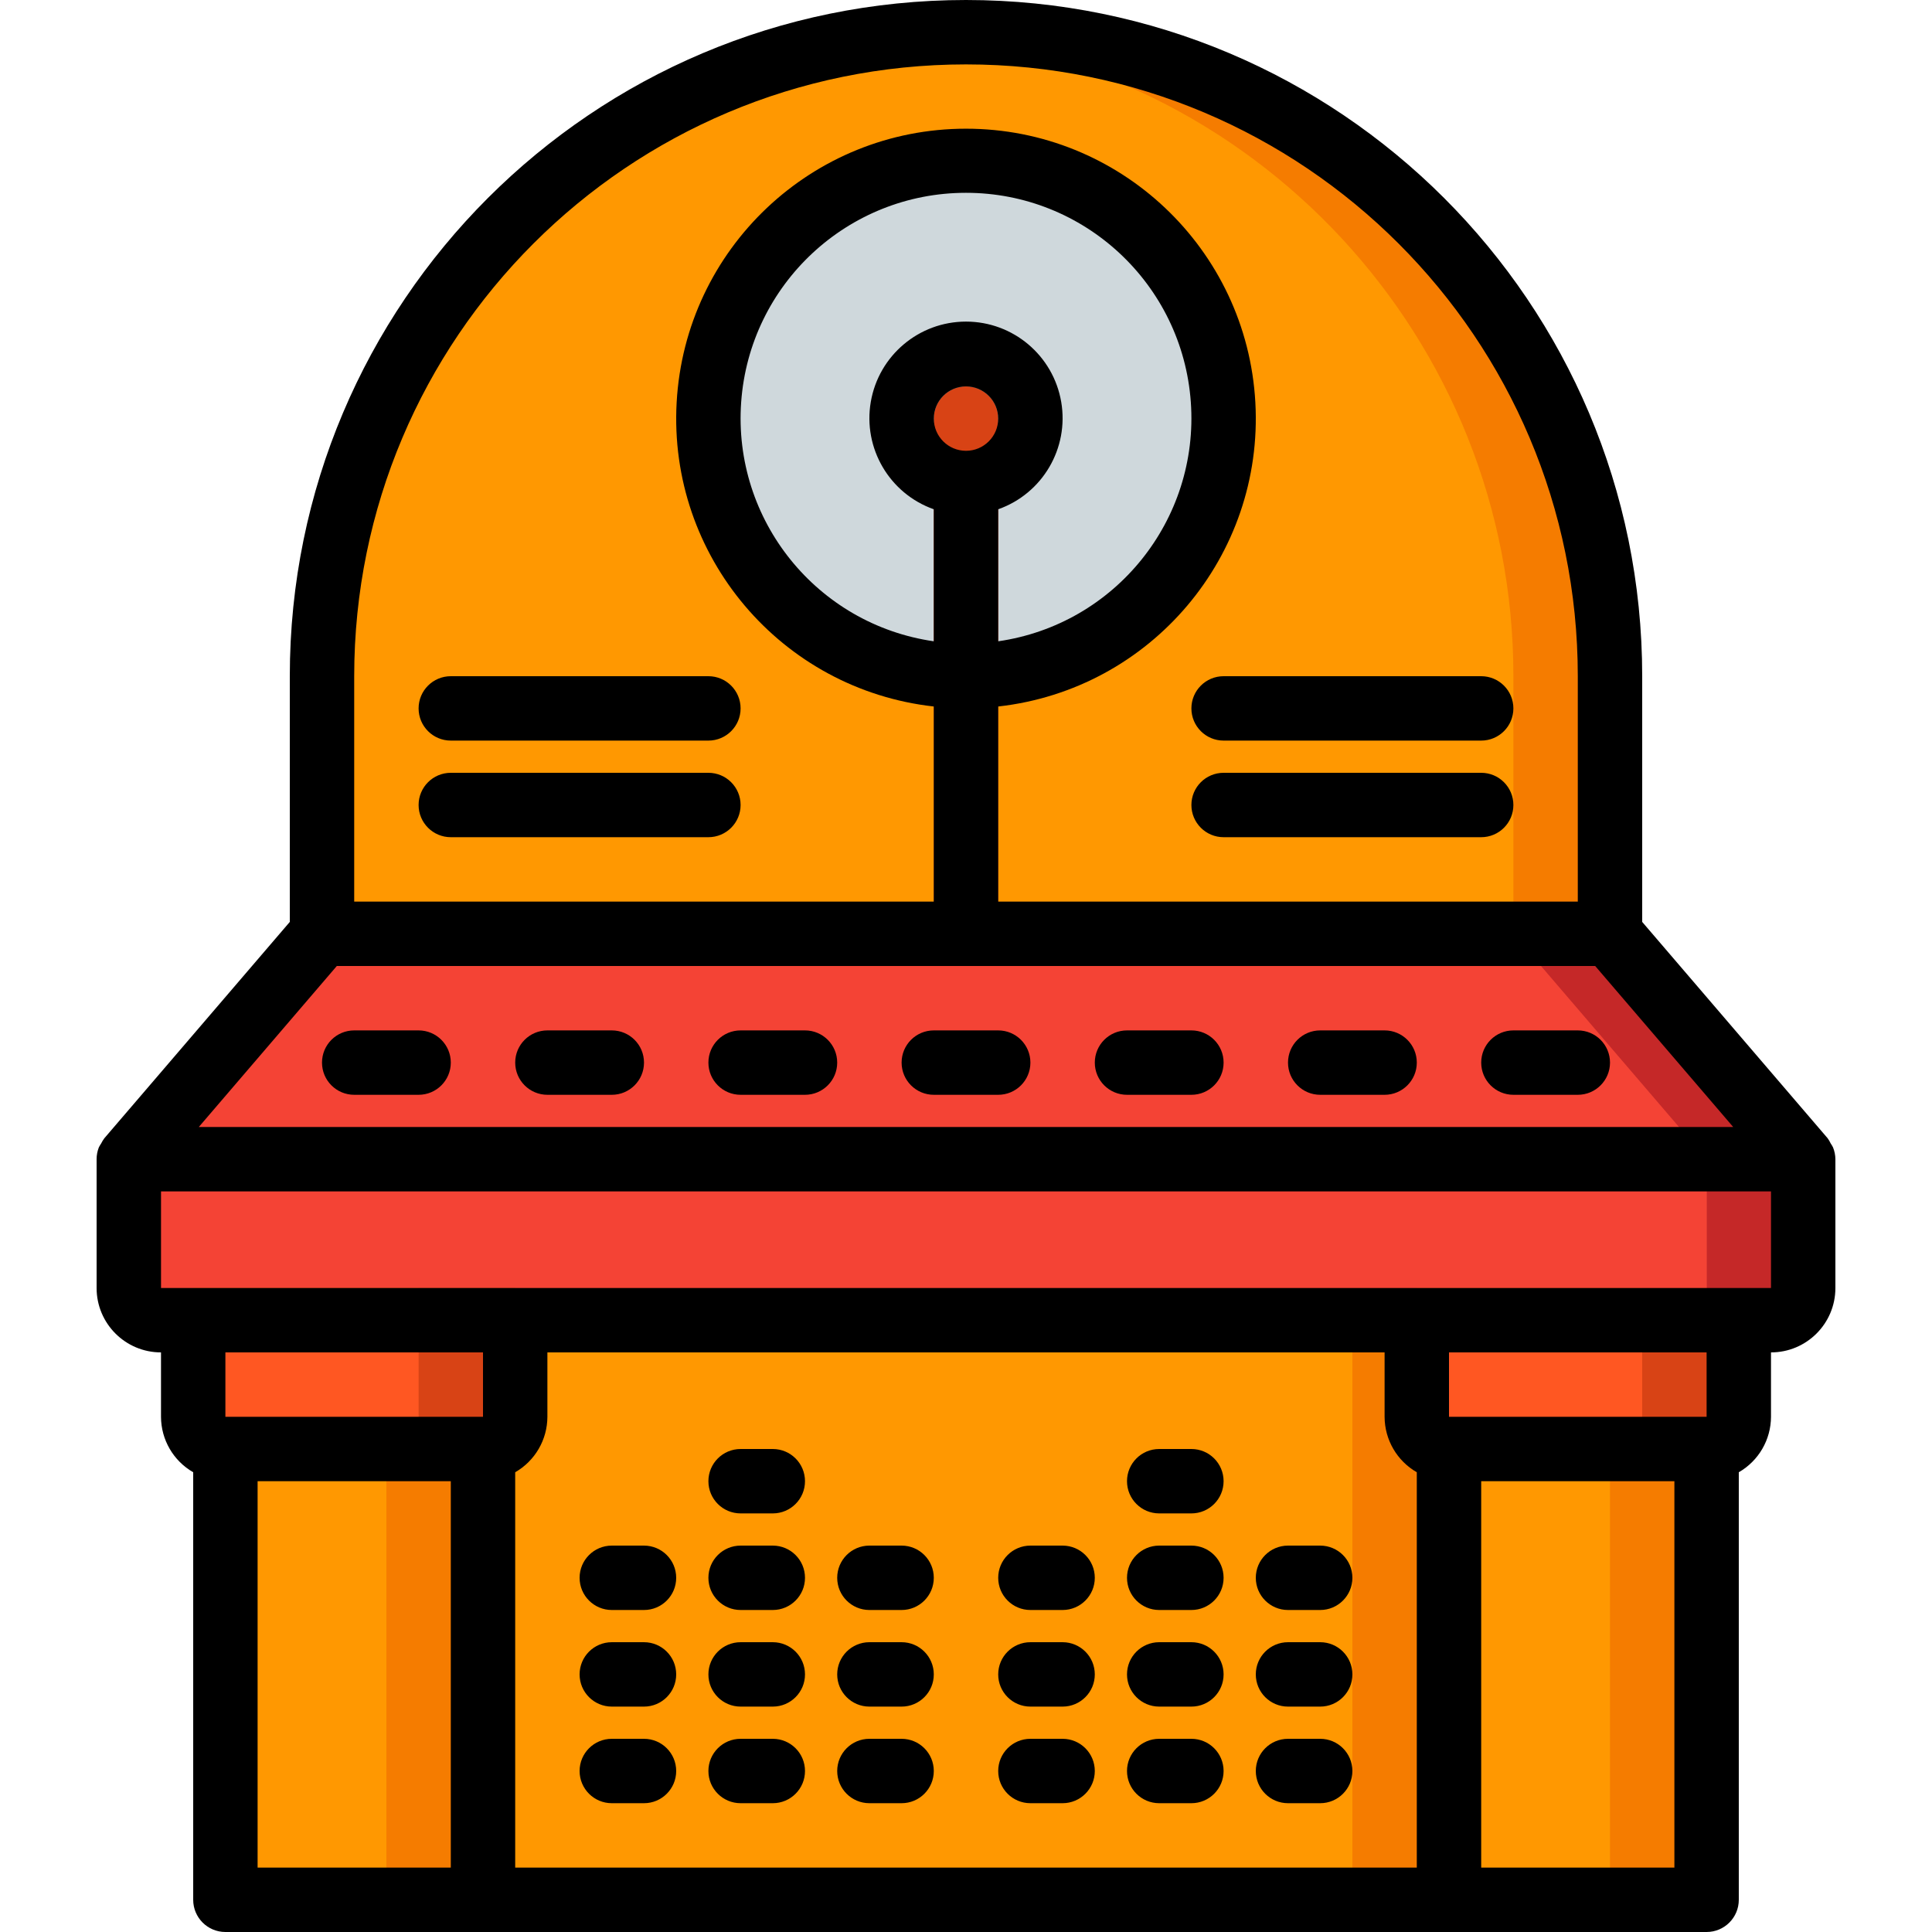 <!-- icon666.com - MILLIONS vector ICONS FREE --><svg version="1.1" id="Capa_1" xmlns="http://www.w3.org/2000/svg" xmlns:xlink="http://www.w3.org/1999/xlink" x="0px" y="0px" viewBox="0 0 512 512" style="enable-background:new 0 0 512 512;" xml:space="preserve"><g><g transform="translate(1 1)"><rect x="118.467" y="323.267" style="fill:#F57C00;" width="273.067" height="179.2"></rect><rect x="84.333" y="323.267" style="fill:#FF9801;" width="273.067" height="179.2"></rect><g><path style="fill:#F57C00;" d="M127,365.933v136.533H67.267c-4.713,0-8.533-3.821-8.533-8.533v-128H127z"></path><path style="fill:#F57C00;" d="M451.267,365.933v128c0,4.713-3.821,8.533-8.533,8.533H383V365.933H451.267z"></path></g><path style="fill:#D84315;" d="M459.8,340.333v34.133c0,4.713-3.82,8.533-8.533,8.533H383c-4.713,0-8.533-3.821-8.533-8.533 v-34.133H459.8z"></path><path style="fill:#F57C00;" d="M425.667,178.2v85.333H84.333l0-85.333C84.304,88.903,153.151,14.697,242.2,8.045 c4.181-0.341,8.448-0.512,12.8-0.512c45.268-0.014,88.685,17.963,120.695,49.972S425.68,132.932,425.667,178.2z"></path><g><path style="fill:#FF9801;" d="M101.4,365.933v136.533H67.267c-4.713,0-8.533-3.821-8.533-8.533v-128H101.4z"></path><path style="fill:#FF9801;" d="M425.667,383v112c-0.328,4.402-4.127,7.726-8.533,7.467H383V383H425.667z"></path><path style="fill:#FF9801;" d="M400.067,178.2v85.333H84.333l0-85.333C84.304,88.903,153.151,14.697,242.2,8.045 C331.249,14.697,400.096,88.903,400.067,178.2z"></path></g><circle style="fill:#CFD8DC;" cx="255" cy="109.933" r="68.267"></circle><g><path style="fill:#C52828;" d="M476.867,306.2v34.133c0,4.713-3.821,8.533-8.533,8.533H41.667c-4.713,0-8.533-3.82-8.533-8.533 V306.2l51.2-59.733h341.333L476.867,306.2z"></path><path style="fill:#C52828;" d="M476.867,306.2v34.133c0,4.713-3.821,8.533-8.533,8.533H41.667c-4.713,0-8.533-3.82-8.533-8.533 V306.2H476.867z"></path></g><g><path style="fill:#F44335;" d="M451.267,306.2v34.133c0,4.713-3.821,8.533-8.533,8.533H50.2c-4.713,0-8.533-3.82-8.533-8.533 V306.2l51.2-59.733h307.2L451.267,306.2z"></path><path style="fill:#F44335;" d="M451.267,306.2v34.133c0,4.713-3.821,8.533-8.533,8.533H50.2c-4.713,0-8.533-3.82-8.533-8.533 V306.2H451.267z"></path></g><circle style="fill:#7F8C8D;" cx="255" cy="109.933" r="17.067"></circle><g><path style="fill:#D84315;" d="M246.467,246.467V109.933c0-4.713,3.821-8.533,8.533-8.533c4.713,0,8.533,3.821,8.533,8.533 v136.533H246.467z"></path><path style="fill:#D84315;" d="M135.533,340.333v34.133c0,4.713-3.821,8.533-8.533,8.533H58.733 c-4.713,0-8.533-3.821-8.533-8.533v-34.133H135.533z"></path></g><g><path style="fill:#FF5722;" d="M434.2,340.333v34.133c0,4.713-3.82,8.533-8.533,8.533H383c-4.713,0-8.533-3.821-8.533-8.533 v-34.133H434.2z"></path><path style="fill:#FF5722;" d="M109.933,340.333v34.133c0,4.713-3.821,8.533-8.533,8.533H58.733 c-4.713,0-8.533-3.821-8.533-8.533v-34.133H109.933z"></path></g></g><g><path d="M42.667,358.4v17.067c0.018,6.07,3.27,11.67,8.533,14.694v113.306c0,4.713,3.821,8.533,8.533,8.533h392.533 c4.713,0,8.533-3.82,8.533-8.533V390.161c5.263-3.024,8.515-8.624,8.533-14.694V358.4c9.426,0,17.067-7.641,17.067-17.067V307.2 c-0.012-1.077-0.226-2.142-0.631-3.14c-0.18-0.358-0.385-0.703-0.614-1.033c-0.227-0.485-0.498-0.948-0.811-1.382L435.2,244.318 V179.2C435.2,80.231,354.969,0,256,0S76.8,80.231,76.8,179.2v65.118l-49.143,57.327c-0.327,0.436-0.613,0.902-0.853,1.391 c-0.223,0.328-0.426,0.67-0.606,1.024c-0.395,1-0.598,2.065-0.597,3.14v34.133C25.6,350.759,33.241,358.4,42.667,358.4z M366.933,358.4v17.067c0.018,6.07,3.27,11.67,8.533,14.694v104.772H136.533V390.161c5.263-3.024,8.515-8.624,8.533-14.694V358.4 H366.933z M128,375.467H59.733V358.4H128V375.467z M68.267,392.533h51.2v102.4h-51.2V392.533z M443.733,494.933h-51.2v-102.4h51.2 V494.933z M452.267,375.467H384V358.4h68.267V375.467z M460.8,341.333H42.667v-25.6h426.667v25.6H460.8z M89.259,256h333.483 l36.574,42.667H52.685L89.259,256z M256,119.467c-4.713,0-8.533-3.821-8.533-8.533c0-4.713,3.821-8.533,8.533-8.533 c4.713,0,8.533,3.821,8.533,8.533C264.533,115.646,260.713,119.467,256,119.467z M264.533,134.963 c11.755-4.156,18.806-16.176,16.698-28.465C279.123,94.21,268.468,85.227,256,85.227c-12.468,0-23.123,8.982-25.231,21.271 c-2.108,12.289,4.943,24.309,16.698,28.465v34.987c-31.009-4.476-53.29-32.149-51.047-63.398 c2.244-31.25,28.25-55.456,59.58-55.456s57.336,24.206,59.58,55.456s-20.038,58.923-51.047,63.398V134.963z M93.867,179.2 c0-89.544,72.59-162.133,162.133-162.133S418.133,89.656,418.133,179.2v59.733h-153.6V187.23 c40.503-4.528,70.415-39.906,68.148-80.598C330.413,65.94,296.755,34.105,256,34.105s-74.413,31.835-76.681,72.527 c-2.268,40.692,27.645,76.069,68.148,80.598v51.703h-153.6V179.2z"></path><path d="M196.267,401.067h8.533c4.713,0,8.533-3.82,8.533-8.533S209.513,384,204.8,384h-8.533c-4.713,0-8.533,3.82-8.533,8.533 S191.554,401.067,196.267,401.067z"></path><path d="M162.133,426.667h8.533c4.713,0,8.533-3.82,8.533-8.533s-3.821-8.533-8.533-8.533h-8.533 c-4.713,0-8.533,3.821-8.533,8.533S157.421,426.667,162.133,426.667z"></path><path d="M162.133,452.267h8.533c4.713,0,8.533-3.821,8.533-8.533c0-4.713-3.821-8.533-8.533-8.533h-8.533 c-4.713,0-8.533,3.821-8.533,8.533C153.6,448.446,157.421,452.267,162.133,452.267z"></path><path d="M162.133,477.867h8.533c4.713,0,8.533-3.821,8.533-8.533c0-4.713-3.821-8.533-8.533-8.533h-8.533 c-4.713,0-8.533,3.821-8.533,8.533C153.6,474.046,157.421,477.867,162.133,477.867z"></path><path d="M196.267,426.667h8.533c4.713,0,8.533-3.82,8.533-8.533s-3.821-8.533-8.533-8.533h-8.533 c-4.713,0-8.533,3.821-8.533,8.533S191.554,426.667,196.267,426.667z"></path><path d="M196.267,452.267h8.533c4.713,0,8.533-3.821,8.533-8.533c0-4.713-3.821-8.533-8.533-8.533h-8.533 c-4.713,0-8.533,3.821-8.533,8.533C187.733,448.446,191.554,452.267,196.267,452.267z"></path><path d="M196.267,477.867h8.533c4.713,0,8.533-3.821,8.533-8.533c0-4.713-3.821-8.533-8.533-8.533h-8.533 c-4.713,0-8.533,3.821-8.533,8.533C187.733,474.046,191.554,477.867,196.267,477.867z"></path><path d="M230.4,426.667h8.533c4.713,0,8.533-3.82,8.533-8.533s-3.821-8.533-8.533-8.533H230.4c-4.713,0-8.533,3.821-8.533,8.533 S225.687,426.667,230.4,426.667z"></path><path d="M230.4,452.267h8.533c4.713,0,8.533-3.821,8.533-8.533c0-4.713-3.821-8.533-8.533-8.533H230.4 c-4.713,0-8.533,3.821-8.533,8.533C221.867,448.446,225.687,452.267,230.4,452.267z"></path><path d="M230.4,477.867h8.533c4.713,0,8.533-3.821,8.533-8.533c0-4.713-3.821-8.533-8.533-8.533H230.4 c-4.713,0-8.533,3.821-8.533,8.533C221.867,474.046,225.687,477.867,230.4,477.867z"></path><path d="M307.2,401.067h8.533c4.713,0,8.533-3.82,8.533-8.533S320.446,384,315.733,384H307.2c-4.713,0-8.533,3.82-8.533,8.533 S302.487,401.067,307.2,401.067z"></path><path d="M273.067,426.667h8.533c4.713,0,8.533-3.82,8.533-8.533s-3.821-8.533-8.533-8.533h-8.533 c-4.713,0-8.533,3.821-8.533,8.533S268.354,426.667,273.067,426.667z"></path><path d="M273.067,452.267h8.533c4.713,0,8.533-3.821,8.533-8.533c0-4.713-3.821-8.533-8.533-8.533h-8.533 c-4.713,0-8.533,3.821-8.533,8.533C264.533,448.446,268.354,452.267,273.067,452.267z"></path><path d="M273.067,477.867h8.533c4.713,0,8.533-3.821,8.533-8.533c0-4.713-3.821-8.533-8.533-8.533h-8.533 c-4.713,0-8.533,3.821-8.533,8.533C264.533,474.046,268.354,477.867,273.067,477.867z"></path><path d="M307.2,426.667h8.533c4.713,0,8.533-3.82,8.533-8.533s-3.821-8.533-8.533-8.533H307.2c-4.713,0-8.533,3.821-8.533,8.533 S302.487,426.667,307.2,426.667z"></path><path d="M307.2,452.267h8.533c4.713,0,8.533-3.821,8.533-8.533c0-4.713-3.821-8.533-8.533-8.533H307.2 c-4.713,0-8.533,3.821-8.533,8.533C298.667,448.446,302.487,452.267,307.2,452.267z"></path><path d="M307.2,477.867h8.533c4.713,0,8.533-3.821,8.533-8.533c0-4.713-3.821-8.533-8.533-8.533H307.2 c-4.713,0-8.533,3.821-8.533,8.533C298.667,474.046,302.487,477.867,307.2,477.867z"></path><path d="M341.333,426.667h8.533c4.713,0,8.533-3.82,8.533-8.533s-3.821-8.533-8.533-8.533h-8.533 c-4.713,0-8.533,3.821-8.533,8.533S336.621,426.667,341.333,426.667z"></path><path d="M341.333,452.267h8.533c4.713,0,8.533-3.821,8.533-8.533c0-4.713-3.821-8.533-8.533-8.533h-8.533 c-4.713,0-8.533,3.821-8.533,8.533C332.8,448.446,336.621,452.267,341.333,452.267z"></path><path d="M341.333,477.867h8.533c4.713,0,8.533-3.821,8.533-8.533c0-4.713-3.821-8.533-8.533-8.533h-8.533 c-4.713,0-8.533,3.821-8.533,8.533C332.8,474.046,336.621,477.867,341.333,477.867z"></path><path d="M187.733,204.8h-68.267c-4.713,0-8.533,3.821-8.533,8.533s3.821,8.533,8.533,8.533h68.267c4.713,0,8.533-3.82,8.533-8.533 S192.446,204.8,187.733,204.8z"></path><path d="M187.733,179.2h-68.267c-4.713,0-8.533,3.82-8.533,8.533s3.821,8.533,8.533,8.533h68.267c4.713,0,8.533-3.821,8.533-8.533 S192.446,179.2,187.733,179.2z"></path><path d="M392.533,204.8h-68.267c-4.713,0-8.533,3.821-8.533,8.533s3.821,8.533,8.533,8.533h68.267c4.713,0,8.533-3.82,8.533-8.533 S397.246,204.8,392.533,204.8z"></path><path d="M315.733,187.733c0,4.713,3.821,8.533,8.533,8.533h68.267c4.713,0,8.533-3.821,8.533-8.533s-3.82-8.533-8.533-8.533 h-68.267C319.554,179.2,315.733,183.021,315.733,187.733z"></path><path d="M93.867,290.133h17.067c4.713,0,8.533-3.82,8.533-8.533s-3.821-8.533-8.533-8.533H93.867c-4.713,0-8.533,3.82-8.533,8.533 S89.154,290.133,93.867,290.133z"></path><path d="M145.067,290.133h17.067c4.713,0,8.533-3.82,8.533-8.533s-3.821-8.533-8.533-8.533h-17.067 c-4.713,0-8.533,3.82-8.533,8.533S140.354,290.133,145.067,290.133z"></path><path d="M196.267,290.133h17.067c4.713,0,8.533-3.82,8.533-8.533s-3.821-8.533-8.533-8.533h-17.067 c-4.713,0-8.533,3.82-8.533,8.533S191.554,290.133,196.267,290.133z"></path><path d="M247.467,290.133h17.067c4.713,0,8.533-3.82,8.533-8.533s-3.82-8.533-8.533-8.533h-17.067 c-4.713,0-8.533,3.82-8.533,8.533S242.754,290.133,247.467,290.133z"></path><path d="M298.667,290.133h17.067c4.713,0,8.533-3.82,8.533-8.533s-3.821-8.533-8.533-8.533h-17.067 c-4.713,0-8.533,3.82-8.533,8.533S293.954,290.133,298.667,290.133z"></path><path d="M349.867,290.133h17.067c4.713,0,8.533-3.82,8.533-8.533s-3.82-8.533-8.533-8.533h-17.067 c-4.713,0-8.533,3.82-8.533,8.533S345.154,290.133,349.867,290.133z"></path><path d="M401.067,290.133h17.067c4.713,0,8.533-3.82,8.533-8.533s-3.82-8.533-8.533-8.533h-17.067 c-4.713,0-8.533,3.82-8.533,8.533S396.354,290.133,401.067,290.133z"></path></g></g></svg>